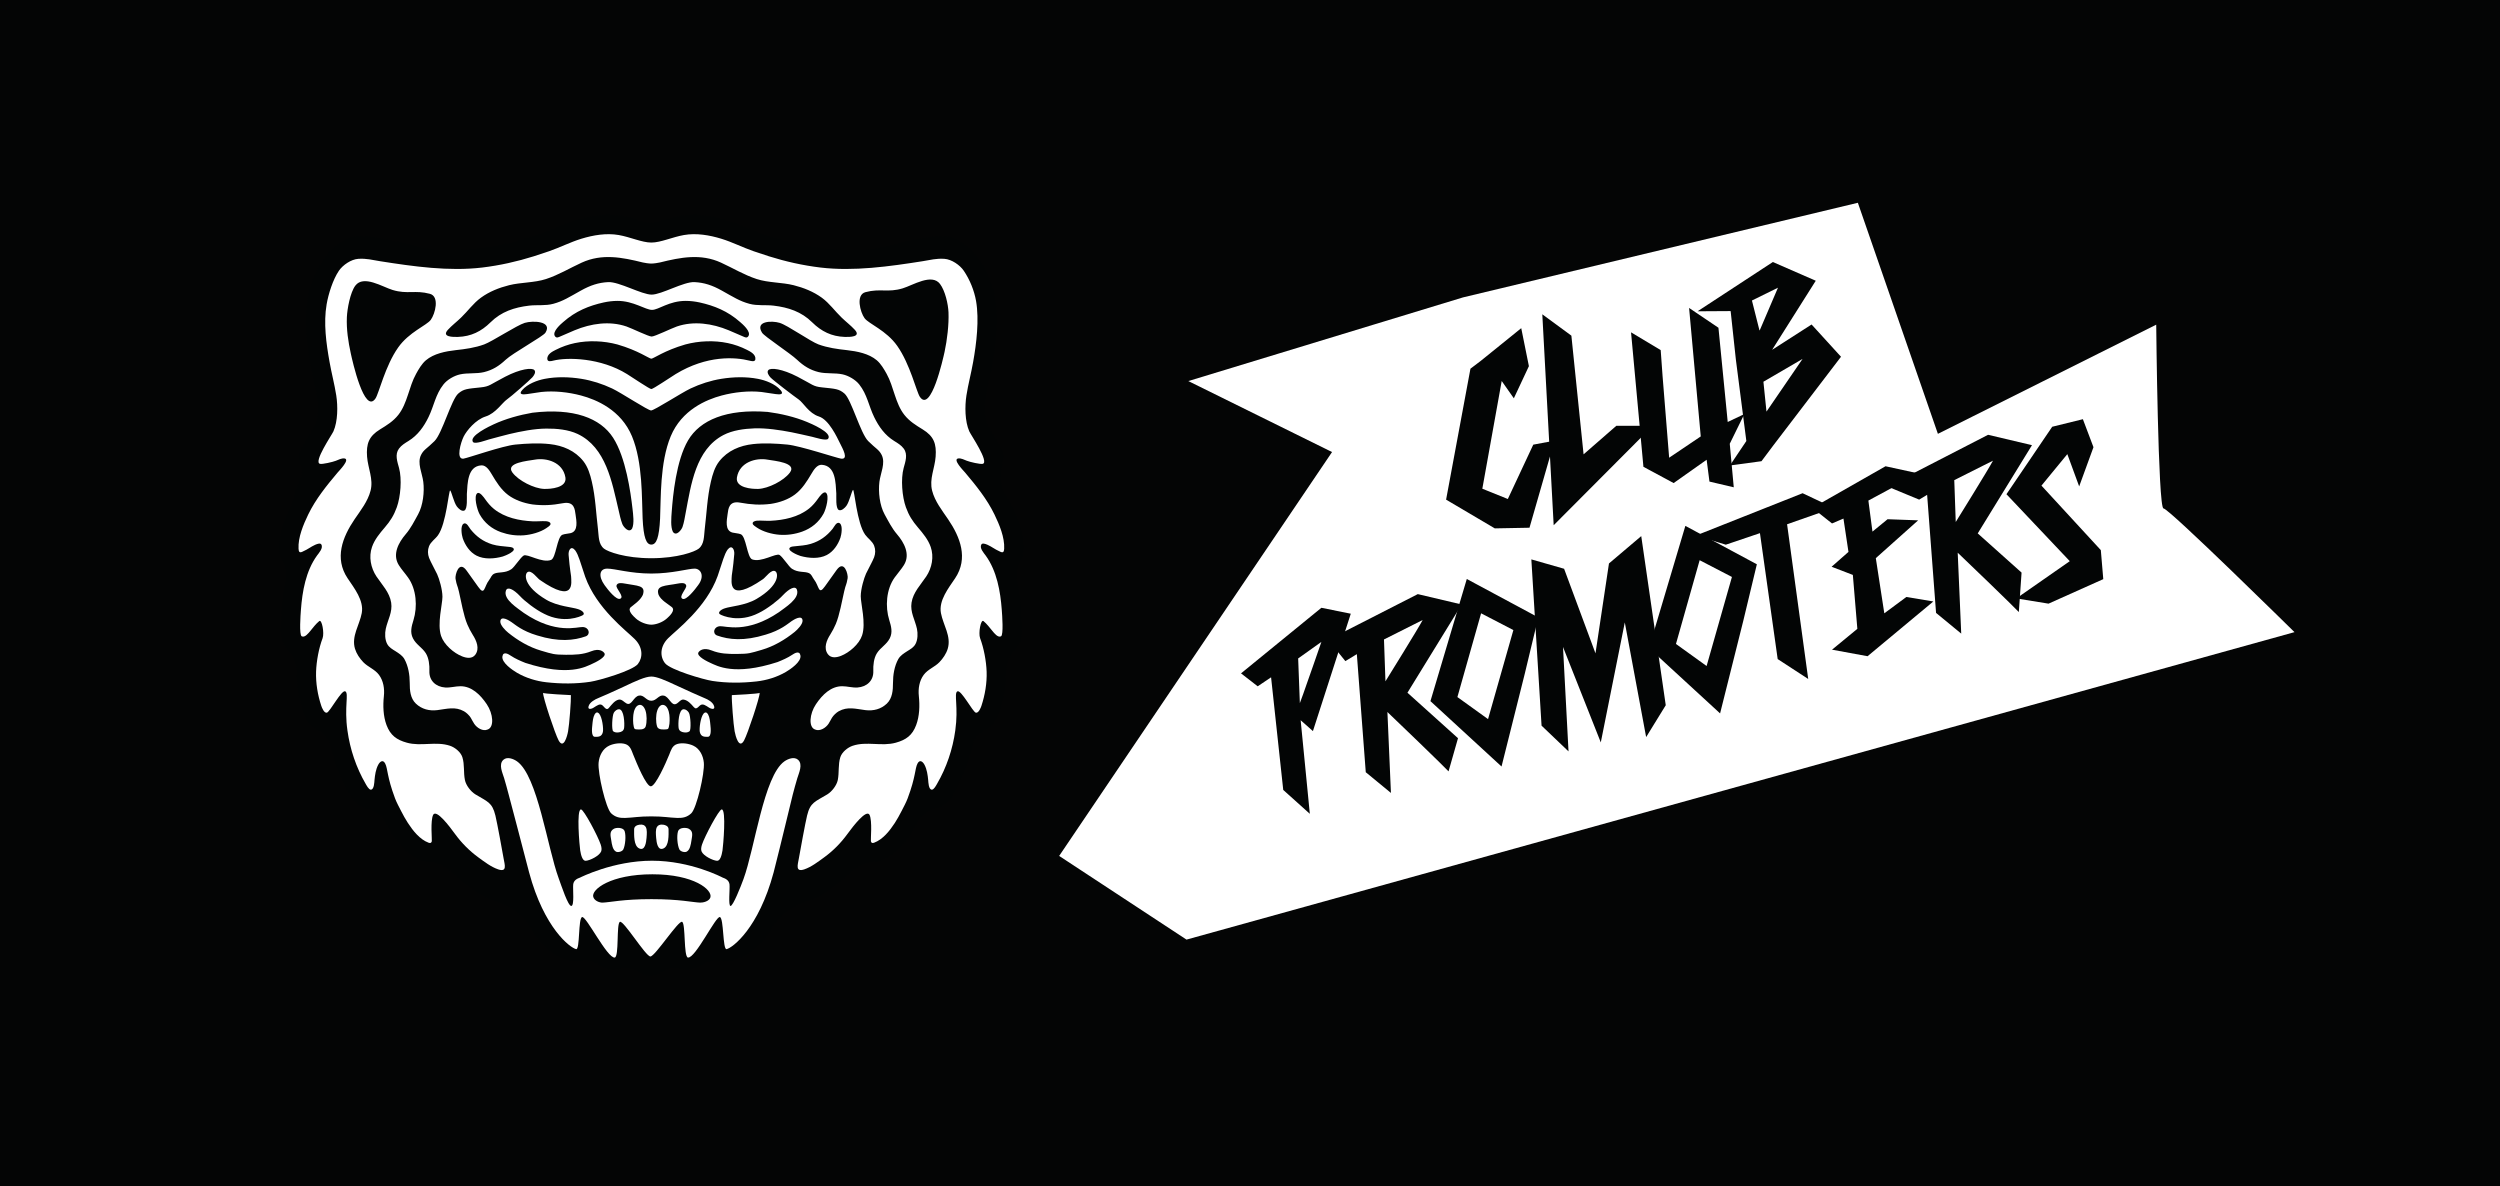 <?xml version="1.0" encoding="UTF-8" standalone="no"?>
<!DOCTYPE svg PUBLIC "-//W3C//DTD SVG 1.1//EN" "http://www.w3.org/Graphics/SVG/1.1/DTD/svg11.dtd">
<svg xmlns="http://www.w3.org/2000/svg" xmlns:xlink="http://www.w3.org/1999/xlink" version="1.1" width="382.481pt" height="181.491pt" viewBox="0 0 382.481 181.491">
<rect x="0" y="0" width="382.481" height="181.491" fill="#808080" stroke="none"/>
<g enable-background="new">
<g id="Layer-1" data-name="Layer 1">
<path transform="matrix(1,0,0,-1,0,181.491)" d="M 0 0 L 382.481 0 L 382.481 181.491 L 0 181.491 Z " fill="#040505"/>
<clipPath id="cp0">
<path transform="matrix(1,0,0,-1,0,181.491)" d="M 0 181.491 L 382.481 181.491 L 382.481 0 L 0 0 Z "/>
</clipPath>
<g clip-path="url(#cp0)">
<path transform="matrix(1,0,0,-1,223.836,45.498)" d="M 0 0 L -42.031 -12.802 L -20.043 -23.661 L -61.793 -85.452 L -42.311 -98.255 L 127.203 -51.214 C 127.203 -51.214 107.998 -32.286 107.162 -32.286 C 106.326 -32.286 106.049 -4.174 106.049 -4.174 L 72.648 -20.875 L 60.402 14.475 Z " fill="#ffffff"/>
<path transform="matrix(1,0,0,-1,224.967,56.409)" d="M 0 0 L 1.607 1.221 L 7.771 6.202 L 8.943 .389 L 6.639 -4.528 L 4.783 -1.881 L 1.818 -18.361 L 5.719 -19.936 L 9.611 -11.62 L 12.863 -11.011 L 9.033 -24.329 L 3.725 -24.429 L -3.725 -20.032 " fill="#030505"/>
<path transform="matrix(1,0,0,-1,237.701,80.354)" d="M 0 0 L -1.74 32.27 L 2.708 29 L 4.574 10.843 L 9.583 15.209 L 15.152 15.207 Z " fill="#030505"/>
<path transform="matrix(1,0,0,-1,266.868,63.352)" d="M 0 0 L -2.229 -4.539 L -1.616 -11.201 L -5.335 -10.326 L -5.765 -6.986 L -10.813 -10.552 L -15.437 -8.066 L -17.331 12.507 L -12.794 9.791 L -12.505 5.781 L -11.501 -6.675 L -6.667 -3.417 L -8.45 16.239 L -3.959 13.208 L -2.64 -.19 L -2.542 -1.208 Z " fill="#030505"/>
<path transform="matrix(1,0,0,-1,268.033,45.978)" d="M 0 0 L 1.158 -4.591 L 1.24 -4.452 L 3.982 1.962 Z M 7.746 -8.933 C 7.354 -9.171 1.756 -12.425 1.756 -12.425 L 2.225 -16.995 Z M 13.626 -8.604 L 3.258 -22.184 L 1.46 -24.583 L -3.369 -25.236 L -.855 -21.492 L -2.459 -9.029 L -3.25 -1.689 L -3.27 -1.615 L -8.318 -1.646 L 3.199 5.891 L 9.764 3.027 L 3.09 -7.541 L 9.126 -3.667 Z " fill="#030505"/>
<path transform="matrix(1,0,0,-1,198.867,107.571)" d="M 0 0 C .35 .92 .707 1.924 1.078 3.012 C 1.453 4.096 1.809 5.113 2.15 6.059 C 2.527 7.172 2.908 8.275 3.295 9.367 L -.258 6.836 Z M 7.792 13.677 L 2 -4.281 L .123 -2.617 L 1.527 -16.938 L -2.541 -13.281 L -4.402 3.947 L -6.449 2.572 L -9 4.552 L 3.295 14.584 Z " fill="#030505"/>
<path transform="matrix(1,0,0,-1,217.661,94.855)" d="M 0 0 L -5.922 -2.978 L -5.698 -9.382 C -5.698 -9.382 -.584 -1.146 0 0 M -2.333 -11.126 L 5.402 -18.085 L 3.955 -23.159 C 3.89 -23.013 -4.948 -14.47 -5.397 -14.079 L -4.858 -26.458 L -8.709 -23.29 L -10.075 -5.224 L -11.833 -6.289 L -14.458 -3.039 L -.75 3.96 L 5.966 2.372 Z " fill="#030505"/>
<path transform="matrix(1,0,0,-1,227.659,110.02)" d="M 0 0 L 3.875 13.625 L -1.063 16.188 L -4.688 3.375 Z M 7.688 15.563 L 5.614 6.922 L 2.063 -7.25 L -8.813 2.75 L -3.25 21.438 Z " fill="#030505"/>
<path transform="matrix(1,0,0,-1,261.097,101.895)" d="M 0 0 L 3.875 13.625 L -1.063 16.188 L -4.688 3.375 Z M 7.688 15.563 L 5.614 6.922 L 2.063 -7.25 L -8.813 2.75 L -3.25 21.438 Z " fill="#030505"/>
<path transform="matrix(1,0,0,-1,254.847,107.895)" d="M 0 0 L -3 -4.875 L -6.265 12.668 L -9.938 -5.688 L -15.72 8.916 L -14.875 -7.063 L -19 -3.125 L -20.563 22.313 L -15.552 20.878 L -10.75 7.938 L -8.688 21.688 L -3.75 25.875 Z " fill="#030505"/>
<path transform="matrix(1,0,0,-1,273.41,80.208)" d="M 0 0 L 3.233 -23.67 L -1.438 -20.625 L -4.152 -1.359 L -9.375 -3.125 L -13.958 -1.729 L 2.375 4.75 L 7.125 2.5 Z " fill="#030505"/>
<path transform="matrix(1,0,0,-1,291.66,91.333)" d="M 0 0 L 4.125 -.688 L -5.938 -9.063 L -11.375 -8.063 L -7.5 -4.875 L -8.188 3.375 L -11.438 4.625 L -8.859 6.896 L -9.625 11.996 L -11.375 11.25 L -14.375 13.625 L -3.188 20 L 1.875 18.896 L -5.813 14.75 L -5.188 10 L -2.875 11.896 L 1.803 11.726 L -4.675 5.941 L -3.375 -2.5 Z " fill="#030505"/>
<path transform="matrix(1,0,0,-1,321.41,84.166)" d="M 0 0 L .375 -4.438 L -8 -8.188 L -12.927 -7.387 L -4.75 -1.688 L -14.439 8.554 L -7.438 18.875 L -2.744 20.032 L -1.125 15.75 L -3.313 9.75 L -5.125 14.688 L -9.083 9.87 Z " fill="#030505"/>
<path transform="matrix(1,0,0,-1,304.911,70.48)" d="M 0 0 L -5.922 -2.978 L -5.698 -9.382 C -5.698 -9.382 -.584 -1.146 0 0 M -2.333 -11.126 L 4.374 -17.124 L 3.955 -23.159 C 3.89 -23.013 -4.948 -14.47 -5.397 -14.079 L -4.858 -26.458 L -8.709 -23.29 L -10.075 -5.224 L -11.293 -5.959 L -16.126 -3.959 L -.75 3.96 L 5.966 2.372 Z " fill="#030505"/>
<path transform="matrix(1,0,0,-1,156.199,93.052)" d="M 0 0 C -.086 1.146 -.234 2.521 -.549 3.966 C -.979 5.814 -.123 7.189 -.047 7.337 C .182 7.787 .332 8.326 .367 8.955 C .5 11.363 -.51 13.794 -1.406 15.644 C -1.775 16.405 -2.184 17.13 -2.625 17.827 C -3.514 19.149 -2.832 22.294 -2.781 22.463 C -2.363 24.075 -3.131 24.491 -4.959 27.802 C -5.078 28.018 -5.176 28.188 -5.232 28.297 C -5.561 29.082 -5.646 30.697 -5.43 32.08 C -5.299 32.939 -5.105 33.814 -4.904 34.734 C -4.738 35.507 -4.563 36.307 -4.414 37.131 C -3.848 40.318 -3.404 44.218 -3.969 47.485 C -4.314 49.501 -5.152 51.558 -6.313 53.274 C -7.262 54.678 -9.307 56.763 -11.555 56.913 C -11.787 56.931 -12.023 56.936 -12.254 56.936 C -13.248 56.936 -14.045 56.79 -14.807 56.649 C -15.049 56.61 -15.301 56.56 -15.572 56.518 C -18.76 56.016 -21.898 54.752 -24.895 54.752 C -26.797 54.752 -28.629 54.858 -30.35 55.067 C -32.764 55.355 -35.227 55.895 -37.674 56.665 C -38.369 56.882 -39.105 57.13 -39.93 57.413 C -40.592 57.64 -41.262 57.919 -41.969 58.216 C -42.918 58.614 -43.902 59.026 -44.977 59.354 C -46.799 59.911 -48.445 60.185 -50.01 60.185 C -50.715 60.185 -51.406 60.126 -52.063 60.014 C -52.975 59.854 -53.84 59.594 -54.607 59.364 C -55.33 59.148 -56.174 58.952 -56.551 58.952 C -56.918 58.952 -57.762 59.148 -58.484 59.364 C -59.25 59.594 -60.119 59.854 -61.027 60.014 C -61.684 60.126 -62.377 60.183 -63.084 60.183 C -64.646 60.183 -66.297 59.911 -68.115 59.354 C -69.193 59.026 -70.174 58.614 -71.125 58.216 C -71.834 57.919 -72.5 57.64 -73.158 57.413 C -73.984 57.13 -74.727 56.882 -75.42 56.665 C -77.869 55.892 -80.332 55.355 -82.744 55.065 C -84.465 54.856 -86.301 54.752 -88.199 54.752 C -91.195 54.752 -94.328 56.016 -97.518 56.518 C -97.79 56.56 -98.041 56.61 -98.284 56.649 C -99.051 56.79 -99.842 56.936 -100.841 56.936 C -101.07 56.936 -101.306 56.931 -101.538 56.913 C -103.786 56.763 -105.833 54.678 -106.781 53.274 C -107.942 51.558 -108.775 49.5 -109.125 47.481 C -109.688 44.218 -109.241 40.318 -108.678 37.129 C -108.531 36.307 -108.357 35.507 -108.188 34.732 C -107.987 33.814 -107.794 32.939 -107.661 32.08 C -107.441 30.697 -107.533 29.082 -107.865 28.297 C -107.92 28.188 -108.015 28.018 -108.135 27.802 C -109.965 24.491 -110.732 24.075 -110.309 22.461 C -110.264 22.294 -109.578 20.536 -110.47 19.212 C -110.908 18.512 -111.318 16.405 -111.686 15.644 C -112.586 13.794 -113.594 11.363 -113.462 8.955 C -113.422 8.32 -113.275 7.787 -113.047 7.337 C -112.971 7.187 -112.116 5.814 -112.545 3.966 C -112.858 2.521 -113.006 1.146 -113.089 0 C -113.152 -.793 -113.227 -3.057 -113.232 -3.242 C -113.262 -4.023 -113.172 -5.297 -112.258 -6.262 C -112.171 -6.348 -110.787 -7.396 -110.787 -10.123 C -110.787 -11.986 -110.47 -13.9 -109.847 -15.813 C -109.293 -17.49 -108.391 -18.279 -107.586 -18.643 C -106.185 -19.33 -105.774 -20.303 -105.552 -21.307 C -104.985 -23.787 -104.043 -26.189 -102.792 -28.342 L -102.77 -28.379 C -102.49 -28.873 -101.714 -30.244 -100.205 -30.609 C -98.989 -30.875 -97.763 -31.631 -97.232 -32.766 C -96.967 -33.271 -96.641 -33.859 -96.26 -34.439 C -95.344 -35.842 -93.865 -37.803 -91.625 -38.629 C -91.371 -38.729 -90.729 -38.828 -90.459 -38.828 C -88.758 -38.828 -87.164 -40.275 -87.072 -40.365 C -86.342 -41.105 -85.559 -41.783 -84.725 -42.389 L -84.455 -42.584 C -83.508 -43.281 -82.318 -44.15 -80.891 -44.629 C -77.48 -45.682 -75.779 -47.51 -74.9 -49.072 C -72.705 -52.803 -70.414 -53.598 -68.844 -53.945 C -68.615 -53.994 -68.387 -54.02 -68.158 -54.02 C -67.619 -54.02 -65.926 -53.6 -64.867 -54.361 C -63.932 -54.998 -63.277 -55.307 -62.334 -55.307 C -62.201 -55.307 -62.074 -55.301 -61.943 -55.289 L -61.83 -55.275 L -61.715 -55.252 C -61.564 -55.221 -61.424 -55.186 -61.287 -55.146 C -60.807 -54.979 -59.529 -54.895 -58.5 -55.637 C -57.939 -55.986 -57.441 -56.244 -56.691 -56.244 C -55.947 -56.244 -55.449 -55.986 -54.885 -55.637 C -53.859 -54.895 -52.582 -54.979 -52.1 -55.146 C -51.963 -55.186 -51.82 -55.221 -51.672 -55.252 L -51.559 -55.275 L -51.441 -55.289 C -51.318 -55.301 -51.184 -55.307 -51.057 -55.307 C -50.111 -55.307 -49.457 -54.998 -48.518 -54.361 C -47.463 -53.6 -45.768 -54.02 -45.23 -54.02 C -45.002 -54.02 -44.773 -53.994 -44.545 -53.945 C -42.973 -53.598 -40.385 -52.803 -38.189 -49.072 C -37.313 -47.51 -35.615 -45.682 -32.199 -44.629 C -30.773 -44.15 -29.588 -43.281 -28.639 -42.584 L -28.371 -42.389 C -27.537 -41.783 -26.752 -41.105 -26.02 -40.365 C -25.93 -40.275 -24.334 -38.828 -22.635 -38.828 C -22.365 -38.828 -21.727 -38.729 -21.471 -38.629 C -19.229 -37.803 -17.752 -35.842 -16.836 -34.439 C -16.453 -33.859 -16.129 -33.271 -15.863 -32.766 C -15.33 -31.631 -14.105 -30.875 -12.887 -30.609 C -11.379 -30.244 -10.604 -28.873 -10.324 -28.379 L -10.303 -28.342 C -9.047 -26.189 -8.109 -23.787 -7.541 -21.307 C -7.316 -20.303 -6.908 -19.33 -5.508 -18.643 C -4.705 -18.279 -3.801 -17.49 -3.25 -15.813 C -2.623 -13.9 -2.303 -11.986 -2.303 -10.123 C -2.303 -7.396 -.924 -6.348 -.838 -6.256 C -.008 -5.389 .143 -4.26 .146 -3.473 C .146 -3.186 .057 -.793 0 0 " fill="#030505"/>
<path transform="matrix(1,0,0,-1,88.887,123.835)" d="M 0 0 C -.727 .002 -.223 -5.582 -.121 -6.268 C .004 -7.061 .25 -7.885 .719 -7.861 C 1.377 -7.822 2.818 -7.096 3.086 -6.424 C 3.195 -6.145 3.148 -5.775 3.018 -5.381 C 2.609 -4.131 .432 -.008 0 0 " fill="#ffffff"/>
<path transform="matrix(1,0,0,-1,95.553,127.126)" d="M 0 0 C -.229 .555 -1.248 .541 -1.629 .332 C -2.369 -.072 -2.137 -.766 -2.027 -1.488 C -1.943 -2.053 -1.818 -2.934 -1.277 -3.184 C -.984 -3.318 -.35 -3.164 -.184 -2.813 C .119 -2.166 .238 -.762 .02 -.064 C .012 -.043 .008 -.021 0 0 " fill="#ffffff"/>
<path transform="matrix(1,0,0,-1,97.857,126.167)" d="M 0 0 C -.361 -.049 -.84 -.219 -.84 -.717 C -.84 -1.547 -.93 -3.232 -.066 -3.635 C .832 -4.053 1.002 -2.705 1.059 -2.027 C 1.107 -1.422 1.162 -.771 .947 -.371 C .797 -.098 .51 .063 0 0 " fill="#ffffff"/>
<path transform="matrix(1,0,0,-1,85.459,113.27)" d="M 0 0 C .775 -1.43 1.318 .652 1.453 1.385 C 1.643 2.414 1.93 6.17 1.883 6.922 C 1.834 6.918 -2.385 7.125 -2.373 7.271 C -2.418 6.611 -.541 1.002 0 0 " fill="#ffffff"/>
<path transform="matrix(1,0,0,-1,70.908,80.136)" d="M 0 0 C .482 .314 .855 -.572 1.084 -.848 C 1.996 -1.976 3.025 -2.724 4.408 -3.151 C 5.246 -3.407 6.047 -3.425 6.92 -3.528 C 7.057 -3.544 7.332 -3.564 7.447 -3.619 C 8.434 -4.078 6.311 -4.921 6.008 -5.005 C 4.742 -5.357 3.188 -5.484 1.986 -4.865 C .961 -4.337 .256 -3.278 -.113 -2.21 C -.27 -1.75 -.502 -.332 0 0 M 2.121 4.677 C 2.496 4.939 3.131 4.027 3.318 3.762 C 3.711 3.208 4.127 2.703 4.66 2.273 C 6.34 .914 8.572 .479 10.543 .381 C 11.236 .345 11.926 .432 12.615 .395 C 12.811 .387 13.205 .309 13.301 .085 C 13.316 .043 13.324 0 13.316 -.054 C 13.291 -.279 12.852 -.545 12.678 -.664 C 11.756 -1.298 10.336 -1.678 9.225 -1.761 C 8.049 -1.851 6.854 -1.679 5.738 -1.282 C 4.32 -.771 3.193 .152 2.463 1.47 C 2.078 2.172 1.533 4.273 2.121 4.677 M .482 -7.167 C 1.063 -7.957 1.729 -8.902 2.264 -9.66 C 3.262 -11.076 3.135 -9.621 3.92 -8.611 C 4.223 -8.224 4.266 -7.839 4.721 -7.626 C 5.346 -7.33 6.367 -7.597 7.316 -6.955 C 7.813 -6.621 8.697 -5.173 9.205 -4.861 C 9.74 -4.523 12.012 -6.052 13.396 -5.531 C 14.168 -5.24 14.307 -1.985 15.139 -1.676 C 15.533 -1.53 15.98 -1.529 16.385 -1.431 C 17.604 -1.132 17.281 .456 17.148 1.416 C 17.037 2.178 16.967 3.469 15.246 3.154 C 13.535 2.838 12.188 2.761 10.551 2.961 C 9.178 3.171 7.848 3.648 6.844 4.398 C 5.746 5.227 5.018 6.398 4.33 7.567 C 4.002 8.119 3.482 8.988 2.736 8.941 C .594 8.799 .629 6.164 .52 4.563 C .49 4.118 .662 2.254 .129 2.025 C -.279 1.842 -.791 2.355 -1.014 2.654 C -1.48 3.282 -1.822 4.9 -2.029 5.1 C -2.248 5.271 -2.615 .021 -3.904 -1.761 C -4.332 -2.355 -4.994 -2.739 -5.271 -3.438 C -5.494 -4.009 -5.48 -4.642 -5.264 -5.214 C -5.045 -5.794 -4.346 -7.033 -4.029 -7.712 C -3.711 -8.396 -3.217 -10.064 -3.217 -11.173 C -3.217 -12.286 -4.039 -15.292 -3.43 -17.146 C -2.984 -18.489 -1.479 -19.79 -.199 -20.286 C .477 -20.554 1.314 -20.685 1.803 -20.04 C 2.518 -19.085 1.98 -17.872 1.432 -17.007 C 1.109 -16.501 .836 -15.964 .598 -15.413 C .02 -14.071 -.361 -11.831 -.688 -10.404 C -.959 -9.224 -1.006 -9.595 -1.215 -8.408 C -1.311 -7.869 -.709 -5.492 .482 -7.167 " fill="#ffffff"/>
<path transform="matrix(1,0,0,-1,90.977,109.294)" d="M 0 0 C -.256 -.461 -.303 -1.094 -.357 -1.643 C -.408 -2.107 -.557 -3.432 .041 -3.432 C .529 -3.432 1.08 -3.477 1.26 -2.695 C 1.367 -2.217 1.174 -.434 .662 .146 C .418 .387 .182 .322 0 0 " fill="#ffffff"/>
<path transform="matrix(1,0,0,-1,93.912,109.04)" d="M 0 0 C -.266 -.465 -.363 -2.65 -.094 -2.846 C .178 -3.039 .453 -3.045 .748 -3.008 C 1.139 -2.959 1.502 -2.805 1.574 -2.324 C 1.66 -1.688 1.584 .533 .785 .533 C .479 .533 .158 .273 0 0 " fill="#ffffff"/>
<path transform="matrix(1,0,0,-1,98.275,107.964)" d="M 0 0 C -.152 .111 -.326 .154 -.527 .104 C -1.061 -.031 -1.314 -.809 -1.377 -1.395 C -1.434 -1.959 -1.443 -2.67 -1.314 -3.213 C -1.232 -3.547 -1.189 -3.604 -.91 -3.621 C -.506 -3.65 .336 -3.74 .51 -3.172 C .711 -2.504 .703 -1.412 .475 -.738 C .371 -.447 .223 -.16 0 0 " fill="#ffffff"/>
<path transform="matrix(1,0,0,-1,106.266,86.995)" d="M 0 0 C -.953 0 -3.422 -.754 -6.619 -.754 C -9.818 -.754 -12.195 0 -13.365 0 C -14.541 0 -14.773 -1.143 -13.766 -2.535 C -13.238 -3.279 -11.959 -4.869 -11.373 -4.605 C -10.684 -4.299 -12.059 -3.057 -11.947 -2.588 C -11.826 -2.086 -11.082 -2.209 -10.705 -2.281 C -8.744 -2.664 -7.412 -2.504 -7.92 -4.027 C -8.316 -4.871 -9.186 -5.421 -9.752 -5.892 C -10.352 -6.402 -9.33 -7.308 -8.984 -7.628 C -8.311 -8.238 -7.275 -8.576 -6.617 -8.576 C -5.955 -8.576 -4.918 -8.238 -4.244 -7.628 C -3.893 -7.308 -2.871 -6.402 -3.477 -5.892 C -4.043 -5.421 -5.105 -4.871 -5.502 -4.027 C -6.008 -2.504 -4.48 -2.664 -2.525 -2.281 C -2.146 -2.209 -1.398 -2.086 -1.279 -2.588 C -1.17 -3.057 -2.525 -4.316 -1.838 -4.623 C -1.256 -4.888 .084 -3.174 .539 -2.535 C 1.602 -1.143 .955 0 0 0 " fill="#ffffff"/>
<path transform="matrix(1,0,0,-1,109.701,131.696)" d="M 0 0 C .473 -.023 .709 .801 .836 1.594 C .938 2.279 1.443 7.863 .717 7.861 C .283 7.854 -1.893 3.73 -2.301 2.48 C -2.428 2.086 -2.479 1.717 -2.367 1.438 C -2.102 .766 -.656 .039 0 0 " fill="#ffffff"/>
<path transform="matrix(1,0,0,-1,105.381,126.794)" d="M 0 0 C -.379 .209 -1.396 .223 -1.629 -.332 C -1.639 -.354 -1.643 -.375 -1.65 -.396 C -1.867 -1.094 -1.75 -2.498 -1.449 -3.145 C -1.281 -3.496 -.645 -3.65 -.352 -3.516 C .188 -3.266 .314 -2.385 .4 -1.82 C .504 -1.098 .742 -.404 0 0 " fill="#ffffff"/>
<path transform="matrix(1,0,0,-1,101.449,126.167)" d="M 0 0 C -.512 .063 -.795 -.098 -.949 -.371 C -1.166 -.771 -1.111 -1.422 -1.061 -2.027 C -1.004 -2.705 -.834 -4.053 .066 -3.635 C .928 -3.232 .84 -1.547 .836 -.717 C .836 -.219 .357 -.049 0 0 " fill="#ffffff"/>
<path transform="matrix(1,0,0,-1,112.393,111.885)" d="M 0 0 C .137 -.732 .68 -2.814 1.451 -1.385 C 1.994 -.383 3.871 5.227 3.828 5.887 C 3.838 5.74 -.383 5.533 -.428 5.537 C -.477 4.785 -.188 1.029 0 0 " fill="#ffffff"/>
<path transform="matrix(1,0,0,-1,109.246,108.02)" d="M 0 0 C -.178 .592 -.945 1.018 -1.428 1.201 C -1.914 1.391 -4.547 2.574 -5.969 3.242 C -7.471 3.947 -8.773 4.514 -9.598 4.514 C -10.508 4.514 -12.023 3.814 -13.738 2.998 C -15.023 2.385 -17.342 1.361 -17.756 1.201 C -18.178 1.041 -19.012 .592 -19.189 0 C -19.342 -.498 -18.977 -.467 -18.703 -.381 C -18.316 -.256 -17.805 .283 -17.346 .236 C -16.861 .184 -16.586 -.857 -16.092 -.285 C -15.645 .229 -15.207 .852 -14.578 .984 C -14.105 1.08 -13.76 .578 -13.371 .385 C -12.598 .006 -12.338 1.449 -11.479 1.602 C -10.705 1.734 -10.393 .809 -9.598 .809 C -8.795 .809 -8.482 1.734 -7.711 1.602 C -6.852 1.449 -6.553 -.047 -5.781 .336 C -5.385 .527 -5.084 1.08 -4.615 .984 C -3.98 .852 -3.545 .344 -3.098 -.166 C -2.602 -.738 -2.33 .184 -1.842 .236 C -1.379 .283 -.871 -.256 -.482 -.381 C -.211 -.467 .154 -.498 0 0 " fill="#ffffff"/>
<path transform="matrix(1,0,0,-1,102.223,97.641)" d="M 0 0 C -1.254 -1.254 -1.285 -2.797 -.484 -3.82 C .313 -4.842 5.398 -6.33 6.773 -6.539 C 8.988 -6.875 11.27 -6.865 13.516 -6.613 C 15.07 -6.441 16.664 -5.949 18.012 -5.16 C 18.695 -4.762 20.383 -3.623 20.242 -2.666 C 20.117 -1.822 19.322 -2.303 18.961 -2.549 C 18.291 -3 17.477 -3.35 16.73 -3.65 C 10.057 -5.813 7.43 -4.199 6.496 -3.793 C 6.152 -3.641 4.246 -2.754 4.643 -2.156 C 4.807 -1.904 5.395 -1.367 6.654 -1.873 C 7.941 -2.389 9.137 -2.416 10.521 -2.408 C 12.391 -2.393 12.518 -2.303 14.316 -1.781 C 16.162 -1.246 17.871 -.234 19.361 .967 C 19.773 1.307 20.598 2.129 20.563 2.703 C 20.496 3.668 19.146 2.795 18.857 2.592 C 18.295 2.205 17.225 1.227 14.926 .547 C 11.639 -.471 9.316 -.246 7.461 .422 C 6.738 .727 6.971 1.787 7.945 1.836 C 8.777 1.883 12.055 .662 16.949 3.982 C 17.885 4.703 20.156 6.051 19.705 7.404 C 19.486 8.066 18.572 7.656 17.533 6.554 C 16.904 5.852 15.156 4.477 13.84 3.85 C 10.826 2.309 8.271 3.441 7.92 3.662 C 7.572 3.885 7.957 4.35 8.668 4.574 C 9.498 4.869 11.832 5.008 13.52 6.008 C 17.064 8.095 16.871 9.929 16.404 10.234 C 15.811 10.626 14.926 9.324 14.518 9.041 C 9.045 5.268 9.703 8.695 9.736 9.605 C 9.744 9.812 9.926 10.615 10.115 12.876 C 10.168 13.554 9.758 14.397 9.088 13.546 C 8.559 12.771 8.391 11.906 7.574 9.519 C 5.836 4.668 1.26 1.256 0 0 " fill="#ffffff"/>
<path transform="matrix(1,0,0,-1,97.103,97.77)" d="M 0 0 C 1.256 -1.254 1.285 -2.795 .488 -3.818 C -.313 -4.838 -5.391 -6.324 -6.771 -6.535 C -8.984 -6.871 -11.268 -6.861 -13.512 -6.611 C -15.066 -6.439 -16.658 -5.945 -18.008 -5.158 C -18.691 -4.754 -20.383 -3.619 -20.238 -2.662 C -20.115 -1.822 -19.322 -2.301 -18.955 -2.547 C -18.289 -2.996 -17.475 -3.348 -16.727 -3.648 C -10.057 -5.811 -7.428 -4.195 -6.496 -3.787 C -6.148 -3.637 -4.24 -2.752 -4.639 -2.152 C -4.805 -1.906 -5.391 -1.365 -6.652 -1.869 C -7.938 -2.385 -9.131 -2.41 -10.518 -2.406 C -12.389 -2.391 -12.516 -2.303 -14.313 -1.779 C -16.156 -1.24 -17.867 -.232 -19.354 .973 C -19.773 1.309 -20.598 2.133 -20.559 2.705 C -20.492 3.676 -19.141 2.797 -18.854 2.594 C -18.293 2.215 -17.223 1.232 -14.918 .551 C -11.637 -.467 -9.313 -.242 -7.455 .426 C -6.734 .732 -6.963 1.791 -7.939 1.84 C -8.773 1.887 -12.049 .662 -16.941 3.982 C -17.883 4.709 -20.15 6.057 -19.703 7.406 C -19.48 8.066 -18.57 7.66 -17.531 6.558 C -16.898 5.854 -15.148 4.479 -13.84 3.855 C -10.822 2.313 -8.266 3.449 -7.918 3.666 C -7.568 3.887 -7.953 4.355 -8.662 4.576 C -9.492 4.869 -11.828 5.01 -13.52 6.012 C -17.061 8.099 -16.865 9.933 -16.398 10.236 C -15.805 10.628 -14.926 9.326 -14.512 9.046 C -9.041 5.27 -9.703 8.699 -9.732 9.609 C -9.74 9.816 -9.922 10.617 -10.111 12.878 C -10.166 13.56 -9.756 14.4 -9.088 13.55 C -8.553 12.777 -8.387 11.908 -7.57 9.521 C -5.834 4.672 -1.254 1.26 0 0 " fill="#ffffff"/>
<path transform="matrix(1,0,0,-1,132.408,44.699)" d="M 0 0 C 2.283 .609 3.424 -.105 5.701 .586 C 7.262 1.057 10.15 2.918 11.404 1.259 C 12.199 .207 12.652 -1.826 12.705 -3.086 C 12.781 -4.947 12.496 -7.314 12.104 -9.132 C 11.869 -10.208 10.016 -18.533 8.32 -16.007 C 7.803 -15.235 6.836 -11.023 4.863 -8.22 C 3.193 -5.844 .5 -4.848 -.135 -3.983 C -.797 -3.08 -1.521 -.406 0 0 M -3.16 -6.847 C -5.178 -6.782 -6.75 -6.001 -8.152 -4.614 C -9.803 -2.982 -11.789 -2.332 -14.057 -2.061 C -15.297 -1.916 -16.531 -2.111 -17.752 -1.781 C -19.229 -1.383 -20.182 -.759 -21.969 .237 C -23.43 1.056 -24.672 1.461 -26.143 1.538 C -27.791 1.631 -31.199 -.376 -32.713 -.376 C -34.227 -.376 -37.721 1.631 -39.369 1.538 C -40.842 1.461 -42.08 1.056 -43.547 .237 C -45.332 -.759 -46.281 -1.383 -47.76 -1.781 C -48.977 -2.111 -50.213 -1.916 -51.457 -2.061 C -53.725 -2.332 -55.713 -2.982 -57.361 -4.614 C -58.764 -6.001 -60.338 -6.782 -62.355 -6.847 C -63.098 -6.868 -64.914 -6.87 -63.869 -5.742 C -63.266 -5.088 -62.527 -4.529 -61.881 -3.902 C -60.84 -2.908 -60 -1.693 -58.826 -.842 C -57.551 .086 -56.051 .68 -54.527 1.063 C -52.75 1.512 -50.641 1.432 -48.885 2.004 C -46.924 2.646 -45.283 3.66 -43.408 4.52 C -40.309 5.936 -37.24 5.334 -34.074 4.545 C -33.795 4.476 -33.133 4.375 -32.766 4.375 C -32.4 4.375 -31.721 4.476 -31.439 4.545 C -28.271 5.334 -25.203 5.936 -22.102 4.52 C -20.225 3.66 -18.588 2.646 -16.625 2.004 C -14.873 1.432 -12.762 1.512 -10.984 1.063 C -9.463 .68 -7.967 .086 -6.684 -.842 C -5.512 -1.693 -4.672 -2.908 -3.633 -3.902 C -2.984 -4.529 -2.246 -5.088 -1.643 -5.742 C -.596 -6.87 -2.414 -6.868 -3.16 -6.847 M -19.162 -4.582 C -18.883 -4.83 -17.428 -6.033 -17.916 -6.735 C -18.15 -7.077 -18.443 -6.896 -18.717 -6.78 C -19.459 -6.461 -20.174 -6.139 -20.918 -5.832 C -23.434 -4.785 -26.279 -4.367 -28.859 -5.252 C -29.639 -5.52 -32.238 -6.79 -32.711 -6.79 C -33.182 -6.79 -35.777 -5.52 -36.559 -5.252 C -39.139 -4.367 -41.982 -4.785 -44.5 -5.832 C -45.246 -6.139 -45.961 -6.461 -46.699 -6.78 C -46.975 -6.896 -47.27 -7.077 -47.508 -6.735 C -47.988 -6.033 -46.537 -4.83 -46.254 -4.582 C -44.33 -2.878 -42.275 -2.069 -40.057 -1.575 C -39.363 -1.426 -38.648 -1.335 -37.926 -1.335 C -35.48 -1.335 -33.668 -2.71 -32.654 -2.71 C -31.637 -2.71 -30.068 -1.335 -27.49 -1.335 C -26.771 -1.335 -26.051 -1.426 -25.363 -1.575 C -23.141 -2.069 -21.09 -2.878 -19.162 -4.582 M -32.76 -10.179 C -32.439 -10.179 -30.777 -8.934 -27.564 -8.002 C -25.482 -7.442 -23.156 -7.347 -21.053 -7.792 C -20.045 -8.004 -19.064 -8.348 -18.125 -8.827 C -17.67 -9.058 -16.738 -9.501 -16.842 -10.276 C -16.902 -10.704 -17.488 -10.54 -17.723 -10.481 C -19.93 -9.919 -24.244 -9.622 -29.033 -12.53 C -29.938 -13.088 -32.477 -14.823 -32.76 -14.823 C -33.037 -14.823 -35.574 -13.088 -36.479 -12.53 C -40.477 -10.044 -45.578 -9.919 -47.785 -10.481 C -48.023 -10.54 -48.607 -10.704 -48.666 -10.276 C -48.773 -9.501 -47.844 -9.058 -47.387 -8.827 C -46.449 -8.348 -45.465 -8.004 -44.463 -7.792 C -42.354 -7.347 -40.029 -7.442 -37.945 -8.002 C -34.736 -8.934 -33.074 -10.179 -32.76 -10.179 M -12.988 -14.984 C -12.393 -15.675 -13.094 -15.687 -13.738 -15.593 C -14.068 -15.55 -15.438 -15.326 -15.914 -15.271 C -17.871 -15.059 -20.07 -15.296 -22.002 -15.811 C -24.344 -16.437 -28.117 -18.014 -29.793 -22.051 C -31.469 -26.084 -31.281 -31.597 -31.42 -34.627 C -31.561 -37.562 -31.98 -38.619 -32.76 -38.619 C -33.533 -38.619 -33.953 -37.562 -34.092 -34.627 C -34.234 -31.597 -34.045 -26.084 -35.719 -22.051 C -37.396 -18.014 -41.164 -16.437 -43.508 -15.811 C -45.438 -15.296 -47.645 -15.059 -49.6 -15.271 C -50.072 -15.326 -51.443 -15.55 -51.771 -15.593 C -52.418 -15.687 -53.121 -15.675 -52.523 -14.984 C -51.703 -14.035 -50.23 -13.486 -49.066 -13.261 C -47.258 -12.911 -45.279 -12.964 -43.475 -13.255 C -41.848 -13.517 -40.242 -14.035 -38.742 -14.743 C -37.355 -15.402 -33.271 -18.099 -32.795 -18.099 C -32.32 -18.099 -28.16 -15.402 -26.771 -14.743 C -25.27 -14.035 -23.666 -13.517 -22.035 -13.255 C -20.227 -12.964 -18.26 -12.911 -16.449 -13.261 C -15.283 -13.486 -13.807 -14.035 -12.988 -14.984 M -8.953 -19.854 C -8.457 -20.059 -4.998 -21.488 -5.713 -22.43 C -6 -22.806 -7.797 -22.203 -8.133 -22.133 C -9.186 -21.904 -10.23 -21.645 -11.287 -21.438 C -13.064 -21.095 -15.176 -20.772 -16.994 -20.837 C -18.557 -20.894 -20.324 -21.126 -21.73 -21.859 C -25.996 -24.094 -26.684 -29.477 -27.5 -33.735 C -27.645 -34.47 -27.742 -35.209 -27.99 -35.922 C -28.131 -36.334 -28.928 -37.417 -29.451 -36.678 C -29.842 -35.929 -29.707 -34.5 -29.639 -33.574 C -29.459 -31.123 -28.957 -25.762 -27.137 -22.67 C -25.318 -19.576 -21.281 -17.833 -14.963 -18.321 C -12.965 -18.581 -10.818 -19.081 -8.953 -19.854 M -35.648 -33.063 C -35.541 -33.986 -35.344 -35.408 -35.703 -36.17 C -36.197 -36.935 -37.037 -35.885 -37.195 -35.48 C -37.467 -34.777 -37.604 -34.043 -37.777 -33.313 C -38.773 -29.097 -39.686 -23.744 -44.041 -21.691 C -45.479 -21.017 -47.254 -20.858 -48.822 -20.872 C -50.635 -20.88 -52.73 -21.294 -54.496 -21.713 C -55.539 -21.96 -56.57 -22.265 -57.613 -22.536 C -57.951 -22.623 -59.723 -23.301 -60.025 -22.939 C -60.773 -22.024 -57.379 -20.45 -56.896 -20.228 C -55.059 -19.374 -52.939 -18.788 -50.949 -18.444 C -44.658 -17.688 -40.551 -19.26 -38.605 -22.274 C -36.66 -25.291 -35.928 -30.622 -35.648 -33.063 M -66.502 -4.233 C -67.135 -5.099 -69.83 -6.098 -71.498 -8.472 C -73.477 -11.276 -74.439 -15.487 -74.958 -16.258 C -76.654 -18.784 -78.506 -10.46 -78.738 -9.382 C -79.133 -7.566 -79.418 -5.701 -79.34 -3.842 C -79.288 -2.58 -78.833 -.043 -78.041 1.004 C -76.785 2.666 -73.895 .807 -72.338 .334 C -70.061 -.355 -68.92 .359 -66.637 -.252 C -65.115 -.658 -65.836 -3.33 -66.502 -4.233 M 19.393 -39.04 C 19.795 -39.298 20.217 -39.527 20.65 -39.722 C 21.098 -39.921 21.197 -39.689 21.223 -39.249 C 21.316 -37.528 20.479 -35.543 19.742 -34.021 C 18.594 -31.646 16.932 -29.601 15.238 -27.59 C 15.012 -27.321 13.244 -25.538 14.225 -25.434 C 14.631 -25.391 15.141 -25.643 15.516 -25.797 C 15.963 -25.976 17.568 -26.359 17.945 -26.263 C 18.969 -25.992 16.139 -21.867 15.887 -21.3 C 15.203 -19.753 15.193 -17.447 15.447 -15.806 C 15.717 -14.083 16.176 -12.396 16.475 -10.683 C 16.984 -7.849 17.42 -4.221 16.922 -1.355 C 16.643 .248 15.963 1.92 15.047 3.271 C 14.453 4.152 13.176 5.027 12.08 5.099 C 10.809 5.184 9.969 4.93 8.723 4.732 C 3.668 3.936 -1.801 3.156 -6.891 3.769 C -9.559 4.09 -12.211 4.682 -14.764 5.487 C -15.547 5.734 -16.32 5.992 -17.096 6.259 C -18.775 6.836 -20.355 7.653 -22.053 8.174 C -23.869 8.73 -25.865 9.07 -27.76 8.742 C -29.512 8.441 -31.314 7.589 -32.76 7.589 C -34.191 7.589 -36.002 8.441 -37.752 8.742 C -39.645 9.07 -41.643 8.73 -43.463 8.174 C -45.158 7.653 -46.74 6.836 -48.414 6.259 C -49.191 5.992 -49.967 5.734 -50.748 5.487 C -53.303 4.682 -55.953 4.09 -58.623 3.769 C -63.715 3.156 -69.178 3.936 -74.234 4.732 C -75.482 4.93 -76.323 5.184 -77.592 5.099 C -78.687 5.027 -79.965 4.152 -80.562 3.271 C -81.475 1.92 -82.16 -.257 -82.436 -1.857 C -82.932 -4.725 -82.497 -7.849 -81.988 -10.683 C -81.686 -12.396 -81.23 -14.083 -80.962 -15.806 C -80.707 -17.447 -80.717 -19.753 -81.397 -21.3 C -81.654 -21.867 -84.483 -25.992 -83.457 -26.263 C -83.081 -26.359 -81.475 -25.976 -81.025 -25.797 C -80.654 -25.643 -80.144 -25.391 -79.736 -25.434 C -78.756 -25.538 -80.524 -27.321 -80.75 -27.59 C -82.441 -29.601 -84.105 -31.646 -85.255 -34.021 C -85.991 -35.543 -86.828 -37.528 -86.733 -39.249 C -86.708 -39.689 -86.609 -39.921 -86.167 -39.722 C -85.729 -39.527 -85.305 -39.298 -84.906 -39.04 C -84.906 -39.04 -83.523 -38.14 -83.252 -38.595 C -82.916 -39.149 -83.615 -39.894 -83.912 -40.302 C -85.618 -42.66 -86.16 -45.777 -86.369 -48.601 C -86.434 -49.438 -86.648 -52.417 -86.258 -52.644 C -85.787 -52.919 -85.188 -52.142 -84.941 -51.845 C -84.503 -51.315 -84.105 -50.767 -83.566 -50.323 C -83.155 -49.995 -82.765 -52.173 -83.054 -52.94 C -83.63 -54.47 -83.993 -56.431 -84.051 -58.056 C -84.107 -59.823 -83.806 -61.612 -83.259 -63.272 C -83.155 -63.585 -82.82 -64.435 -82.394 -64.333 C -81.929 -64.222 -80.134 -60.757 -79.574 -61.075 C -79.009 -61.39 -79.766 -63.454 -79.253 -67.062 C -78.855 -69.931 -77.915 -72.731 -76.457 -75.241 C -76.338 -75.442 -75.988 -76.116 -75.678 -76.116 C -75.161 -76.112 -75.141 -74.954 -75.111 -74.632 C -75.04 -73.864 -74.916 -73.017 -74.555 -72.325 C -74.28 -71.802 -73.816 -71.458 -73.477 -72.118 C -73.066 -72.921 -73.225 -74.093 -71.975 -77.429 C -71.721 -78.106 -71.363 -78.743 -71.037 -79.39 C -70.721 -80.007 -70.383 -80.624 -70 -81.212 C -69.236 -82.382 -68.191 -83.729 -66.828 -84.235 C -66.51 -84.353 -66.385 -84.206 -66.344 -83.989 C -66.301 -83.751 -66.582 -80.868 -66.137 -79.962 C -65.648 -79.058 -63.631 -81.735 -62.795 -82.89 C -61.795 -84.261 -60.59 -85.479 -59.217 -86.478 C -58.293 -87.149 -57.283 -87.935 -56.189 -88.308 C -54.775 -88.78 -55.195 -87.579 -55.357 -86.653 C -55.568 -85.442 -56.328 -81.267 -56.613 -80.081 C -57.109 -78.021 -57.852 -77.952 -59.686 -76.829 C -60.387 -76.396 -61.115 -75.454 -61.279 -74.636 C -61.516 -73.483 -61.311 -72.284 -61.668 -71.151 C -61.916 -70.362 -62.795 -69.653 -63.555 -69.399 C -65.707 -68.673 -67.982 -69.534 -70.154 -68.929 C -71.742 -68.491 -72.682 -67.794 -73.27 -66.237 C -73.789 -64.851 -73.832 -63.251 -73.676 -61.794 C -73.559 -60.681 -73.742 -59.466 -74.426 -58.548 C -75.062 -57.692 -76.107 -57.356 -76.834 -56.604 C -77.383 -56.026 -77.863 -55.323 -78.096 -54.562 C -78.674 -52.644 -77.4 -50.925 -77.063 -49.103 C -76.703 -47.165 -78.215 -45.292 -79.232 -43.765 C -81.271 -40.714 -80.018 -37.483 -78.163 -34.752 C -77.226 -33.377 -76.137 -32.012 -75.715 -30.375 C -75.254 -28.586 -76.115 -26.941 -76.249 -25.176 C -76.395 -23.197 -75.973 -22.042 -74.271 -20.998 C -73.221 -20.355 -72.252 -19.763 -71.475 -18.784 C -70.061 -16.997 -69.855 -14.478 -68.75 -12.499 C -68.365 -11.796 -67.875 -10.954 -67.256 -10.428 C -66.033 -9.39 -64.229 -9.046 -62.682 -8.87 C -61.213 -8.71 -59.727 -8.506 -58.332 -7.995 C -57.1 -7.544 -53.334 -5.064 -52.127 -4.698 C -50.928 -4.33 -47.826 -4.402 -48.963 -6.207 C -49.32 -6.775 -53.971 -9.319 -55.064 -10.356 C -56.043 -11.28 -57.039 -11.909 -58.357 -12.231 C -59.529 -12.515 -60.852 -12.321 -62.012 -12.576 C -62.924 -12.772 -63.992 -13.39 -64.563 -14.12 C -65.781 -15.655 -66.012 -17.397 -66.842 -19.102 C -67.557 -20.579 -68.496 -21.895 -69.908 -22.764 C -70.441 -23.094 -70.994 -23.42 -71.371 -23.938 C -72.029 -24.832 -71.617 -25.941 -71.359 -26.896 C -70.898 -28.577 -71.119 -31.289 -71.701 -32.912 C -72.152 -34.162 -72.691 -35.009 -73.547 -36.008 C -74.32 -36.909 -75.104 -37.851 -75.495 -38.987 C -76.017 -40.482 -75.684 -42.181 -74.82 -43.486 C -73.967 -44.757 -72.809 -45.923 -72.561 -47.499 C -72.332 -48.964 -73.088 -50.122 -73.389 -51.501 C -73.545 -52.208 -73.523 -53.155 -73.18 -53.804 C -72.885 -54.364 -72.393 -54.618 -71.883 -54.94 C -71.373 -55.269 -70.84 -55.595 -70.535 -56.138 C -69.939 -57.218 -69.721 -58.563 -69.721 -59.788 C -69.727 -60.903 -69.635 -62.13 -68.787 -62.944 C -67.891 -63.8 -66.73 -64.095 -65.51 -63.946 C -64.025 -63.761 -62.787 -63.353 -61.416 -64.122 C -61.051 -64.329 -60.604 -64.755 -60.383 -65.118 C -60.201 -65.417 -60.059 -65.743 -59.861 -66.03 C -59.449 -66.657 -58.539 -67.245 -57.789 -66.907 C -56.779 -66.546 -56.941 -64.519 -57.938 -63.038 C -58.938 -61.554 -60.256 -60.292 -61.947 -60.288 C -62.727 -60.288 -63.51 -60.536 -64.291 -60.483 C -65.721 -60.388 -66.771 -59.433 -66.715 -57.972 C -66.68 -57.089 -66.785 -55.991 -67.273 -55.224 C -67.842 -54.341 -68.744 -53.921 -69.23 -52.956 C -69.699 -52.034 -69.447 -51.12 -69.152 -50.185 C -68.514 -48.112 -68.686 -45.447 -69.984 -43.648 C -70.441 -43.003 -70.982 -42.421 -71.4 -41.748 C -72.412 -40.117 -71.436 -38.312 -70.336 -37.028 C -69.578 -36.153 -69.018 -35.038 -68.441 -33.988 C -67.682 -32.605 -67.457 -30.559 -67.648 -29.013 C -67.813 -27.694 -68.621 -26.148 -67.988 -24.896 C -67.58 -24.079 -67.105 -23.953 -65.922 -22.776 C -64.75 -21.598 -63.348 -16.407 -62.291 -15.507 C -61.445 -14.786 -60.926 -14.786 -58.875 -14.569 C -57.465 -14.423 -57.494 -14.167 -55.127 -12.942 C -52.766 -11.716 -51.012 -11.522 -50.65 -11.926 C -50.361 -12.259 -50.752 -12.789 -50.959 -13.028 C -51.322 -13.442 -54.238 -16.001 -54.852 -16.415 C -55.559 -16.896 -56.566 -18.532 -58.102 -19.018 C -59.635 -19.499 -61.01 -21.175 -61.467 -22.084 C -61.918 -22.994 -62.682 -25.605 -61.51 -25.474 C -60.766 -25.355 -55.52 -23.504 -53.555 -23.316 C -51.83 -23.15 -50.029 -23.057 -48.316 -23.242 C -46.301 -23.461 -44.434 -24.242 -43.154 -25.865 C -42.461 -26.744 -42.113 -27.904 -41.865 -28.982 C -41.301 -31.384 -41.215 -33.885 -40.916 -36.325 C -40.791 -37.321 -40.871 -38.562 -39.992 -39.249 C -39.404 -39.703 -36.793 -40.705 -32.76 -40.705 C -28.719 -40.705 -26.104 -39.703 -25.52 -39.249 C -24.641 -38.562 -24.717 -37.321 -24.598 -36.325 C -24.297 -33.885 -24.211 -31.384 -23.645 -28.982 C -23.398 -27.904 -23.055 -26.744 -22.359 -25.865 C -21.08 -24.242 -19.209 -23.461 -17.191 -23.242 C -15.482 -23.057 -13.684 -23.15 -11.959 -23.316 C -9.994 -23.504 -4.465 -25.355 -3.721 -25.474 C -2.545 -25.605 -3.453 -24.003 -3.908 -23.09 C -4.359 -22.182 -5.592 -19.499 -7.127 -19.018 C -8.662 -18.532 -9.514 -16.896 -10.221 -16.415 C -10.83 -16.001 -14.189 -13.442 -14.551 -13.028 C -14.762 -12.789 -15.154 -12.259 -14.859 -11.926 C -14.502 -11.522 -12.75 -11.716 -10.383 -12.942 C -8.02 -14.167 -8.051 -14.423 -6.635 -14.569 C -4.584 -14.786 -4.068 -14.786 -3.215 -15.507 C -2.162 -16.407 -.764 -21.598 .412 -22.776 C 1.59 -23.953 2.064 -24.079 2.477 -24.896 C 3.107 -26.148 2.299 -27.694 2.135 -29.013 C 1.945 -30.559 2.17 -32.605 2.926 -33.988 C 3.502 -35.038 4.066 -36.153 4.82 -37.028 C 5.922 -38.312 6.9 -40.117 5.887 -41.748 C 5.471 -42.421 4.93 -43.003 4.471 -43.648 C 3.176 -45.447 3 -48.112 3.646 -50.185 C 3.936 -51.12 4.188 -52.034 3.721 -52.956 C 3.232 -53.921 2.328 -54.341 1.762 -55.224 C 1.273 -55.991 1.168 -57.089 1.201 -57.972 C 1.258 -59.433 .205 -60.388 -1.221 -60.483 C -2.004 -60.536 -2.785 -60.288 -3.566 -60.288 C -5.262 -60.292 -6.576 -61.554 -7.572 -63.038 C -8.57 -64.519 -8.727 -66.546 -7.721 -66.907 C -6.971 -67.245 -6.061 -66.657 -5.648 -66.03 C -5.455 -65.743 -5.313 -65.417 -5.127 -65.118 C -4.908 -64.755 -4.463 -64.329 -4.098 -64.122 C -2.725 -63.353 -1.484 -63.761 0 -63.946 C 1.219 -64.095 2.377 -63.8 3.275 -62.944 C 4.121 -62.13 4.215 -60.903 4.213 -59.788 C 4.211 -58.563 4.424 -57.218 5.023 -56.138 C 5.33 -55.595 5.863 -55.269 6.371 -54.94 C 6.881 -54.618 7.377 -54.364 7.668 -53.804 C 8.01 -53.155 8.027 -52.208 7.879 -51.501 C 7.578 -50.122 6.822 -48.964 7.051 -47.499 C 7.297 -45.923 8.455 -44.757 9.307 -43.486 C 10.172 -42.181 10.502 -40.482 9.986 -38.987 C 9.592 -37.851 8.809 -36.909 8.037 -36.008 C 7.18 -35.009 6.641 -34.162 6.189 -32.912 C 5.604 -31.289 5.385 -28.577 5.846 -26.896 C 6.104 -25.941 6.516 -24.832 5.859 -23.938 C 5.482 -23.42 4.93 -23.094 4.393 -22.764 C 2.986 -21.895 2.043 -20.579 1.328 -19.102 C .5 -17.397 .266 -15.655 -.949 -14.12 C -1.521 -13.39 -2.594 -12.772 -3.496 -12.576 C -4.658 -12.321 -5.984 -12.515 -7.156 -12.231 C -8.473 -11.909 -9.465 -11.28 -10.449 -10.356 C -11.543 -9.319 -15.463 -6.775 -15.816 -6.207 C -16.953 -4.402 -14.322 -4.33 -13.121 -4.698 C -11.916 -5.064 -8.414 -7.544 -7.182 -7.995 C -5.787 -8.506 -4.303 -8.71 -2.832 -8.87 C -1.285 -9.046 .523 -9.39 1.742 -10.428 C 2.361 -10.954 2.85 -11.796 3.242 -12.499 C 4.342 -14.478 4.545 -16.997 5.961 -18.784 C 6.74 -19.763 7.709 -20.355 8.758 -20.998 C 10.461 -22.042 10.887 -23.197 10.736 -25.176 C 10.607 -26.941 9.742 -28.586 10.201 -30.375 C 10.623 -32.012 11.715 -33.377 12.648 -34.752 C 14.508 -37.483 15.76 -40.714 13.723 -43.765 C 12.701 -45.292 11.189 -47.165 11.549 -49.103 C 11.889 -50.925 13.164 -52.644 12.586 -54.562 C 12.354 -55.323 11.873 -56.026 11.32 -56.604 C 10.598 -57.356 9.549 -57.692 8.914 -58.548 C 8.23 -59.466 8.049 -60.681 8.168 -61.794 C 8.32 -63.251 8.277 -64.851 7.756 -66.237 C 7.172 -67.794 6.229 -68.491 4.641 -68.929 C 2.473 -69.534 .195 -68.673 -1.959 -69.399 C -2.719 -69.653 -3.596 -70.362 -3.846 -71.151 C -4.203 -72.284 -4.002 -73.483 -4.232 -74.636 C -4.398 -75.454 -5.127 -76.396 -5.828 -76.829 C -7.664 -77.952 -8.441 -78.021 -8.932 -80.081 C -9.219 -81.267 -9.977 -85.442 -10.193 -86.653 C -10.355 -87.579 -10.768 -88.78 -9.359 -88.308 C -8.266 -87.935 -7.258 -87.149 -6.33 -86.478 C -4.955 -85.479 -3.752 -84.261 -2.756 -82.89 C -1.918 -81.735 .137 -79.058 .623 -79.962 C 1.068 -80.868 .783 -83.751 .832 -83.989 C .875 -84.206 .996 -84.353 1.314 -84.235 C 2.68 -83.729 3.723 -82.382 4.49 -81.212 C 4.873 -80.624 5.203 -80.007 5.523 -79.39 C 5.852 -78.743 6.207 -78.106 6.461 -77.429 C 7.711 -74.093 7.551 -72.921 7.963 -72.118 C 8.303 -71.458 8.768 -71.802 9.043 -72.325 C 9.402 -73.017 9.525 -73.864 9.596 -74.632 C 9.627 -74.954 9.648 -76.112 10.162 -76.116 C 10.479 -76.116 10.824 -75.442 10.943 -75.241 C 12.402 -72.731 13.348 -69.931 13.742 -67.062 C 14.252 -63.454 13.502 -61.39 14.059 -61.075 C 14.621 -60.757 16.416 -64.222 16.883 -64.333 C 17.311 -64.435 17.645 -63.585 17.748 -63.272 C 18.293 -61.612 18.596 -59.823 18.539 -58.056 C 18.48 -56.431 18.115 -54.47 17.541 -52.94 C 17.25 -52.173 17.645 -49.995 18.057 -50.323 C 18.594 -50.767 18.99 -51.315 19.434 -51.845 C 19.672 -52.142 20.277 -52.919 20.748 -52.644 C 21.137 -52.417 20.92 -49.438 20.855 -48.601 C 20.646 -45.777 20.105 -42.66 18.398 -40.302 C 18.102 -39.894 17.406 -39.149 17.738 -38.595 C 18.01 -38.14 19.393 -39.04 19.393 -39.04 " fill="#ffffff"/>
<path transform="matrix(1,0,0,-1,108.688,137.284)" d="M 0 0 C -.184 -.629 -1.15 -.824 -1.568 -.811 C -2.738 -.768 -4.652 -.279 -9.02 -.279 C -13.385 -.279 -15.332 -.768 -16.5 -.811 C -16.922 -.824 -17.74 -.563 -17.924 .063 C -18.254 1.203 -15.254 3.525 -8.871 3.525 C -2.479 3.525 .328 1.139 0 0 M 13.398 21.051 C 12.813 21.561 11.863 21.184 11.314 20.799 C 8.168 18.576 6.789 7.49 5.059 2.791 C 4.623 1.594 3.463 -1.32 3.08 -1.32 C 2.703 -1.32 2.998 1.279 2.922 1.969 C 2.852 2.57 2.383 2.85 1.854 3.029 C 1.854 3.029 -2.984 5.6 -8.934 5.6 C -14.879 5.6 -19.924 3.029 -19.924 3.029 C -20.451 2.85 -20.924 2.57 -20.992 1.969 C -21.068 1.279 -20.785 -1.32 -21.289 -1.32 C -21.791 -1.32 -22.777 1.721 -23.217 2.92 C -24.943 7.619 -26.438 18.576 -29.582 20.799 C -30.131 21.184 -31.076 21.561 -31.662 21.051 C -32.469 20.342 -31.785 19.002 -31.551 18.201 C -31.307 17.377 -31.082 16.551 -30.863 15.717 C -30.525 14.4 -28.939 8.482 -27.74 3.814 C -25.445 -4.742 -21.455 -7.725 -20.545 -7.926 C -19.941 -8.057 -20.246 -3.186 -19.627 -3.018 C -19 -2.844 -15.781 -9.346 -14.635 -9.217 C -13.959 -9.08 -14.4 -4.09 -13.859 -3.754 C -13.322 -3.422 -9.902 -9.049 -9.184 -9.049 C -8.465 -9.049 -4.855 -3.422 -4.318 -3.754 C -3.777 -4.09 -4.111 -9.08 -3.439 -9.217 C -2.291 -9.346 .826 -2.844 1.447 -3.018 C 2.066 -3.186 1.865 -8.057 2.477 -7.926 C 3.385 -7.725 7.375 -4.742 9.672 3.814 C 10.867 8.482 12.26 14.4 12.598 15.717 C 12.813 16.551 13.043 17.377 13.287 18.201 C 13.521 19.002 14.203 20.342 13.398 21.051 " fill="#ffffff"/>
<path transform="matrix(1,0,0,-1,107.682,116.686)" d="M 0 0 C -.096 1.061 -.621 2.146 -1.629 2.613 C -2.322 2.932 -3.35 3.086 -4.082 2.854 C -4.854 2.611 -5.025 1.891 -5.301 1.219 C -5.805 -.025 -7.395 -3.615 -8.111 -3.615 C -8.834 -3.615 -10.297 -.025 -10.801 1.219 C -11.076 1.891 -11.246 2.611 -12.018 2.854 C -12.754 3.086 -13.779 2.932 -14.471 2.613 C -15.479 2.146 -16.002 1.061 -16.102 0 C -16.248 -1.627 -14.988 -6.975 -14.184 -7.74 C -13.557 -8.332 -12.893 -8.479 -12.051 -8.453 C -10.721 -8.406 -9.992 -8.213 -8.053 -8.213 C -6.105 -8.213 -5.381 -8.406 -4.051 -8.453 C -3.209 -8.479 -2.545 -8.332 -1.918 -7.74 C -1.109 -6.975 .148 -1.627 0 0 " fill="#ffffff"/>
<path transform="matrix(1,0,0,-1,107.664,109.147)" d="M 0 0 C -.506 -.58 -.703 -2.363 -.598 -2.842 C -.418 -3.623 .135 -3.578 .625 -3.578 C 1.223 -3.578 1.07 -2.254 1.021 -1.789 C .967 -1.24 .922 -.607 .666 -.146 C .486 .176 .246 .24 0 0 " fill="#ffffff"/>
<path transform="matrix(1,0,0,-1,104.606,108.507)" d="M 0 0 C -.795 0 -.875 -2.221 -.785 -2.857 C -.715 -3.338 -.346 -3.492 .041 -3.541 C .334 -3.578 .613 -3.572 .879 -3.379 C 1.156 -3.184 1.055 -.998 .787 -.533 C .629 -.26 .313 0 0 0 " fill="#ffffff"/>
<path transform="matrix(1,0,0,-1,101.562,107.86)" d="M 0 0 C -.205 .051 -.381 .008 -.531 -.104 C -.758 -.264 -.904 -.551 -1.004 -.842 C -1.236 -1.516 -1.242 -2.607 -1.037 -3.275 C -.871 -3.844 -.029 -3.754 .373 -3.725 C .654 -3.707 .701 -3.65 .777 -3.316 C .916 -2.773 .904 -2.063 .844 -1.498 C .777 -.912 .525 -.135 0 0 " fill="#ffffff"/>
<path transform="matrix(1,0,0,-1,128.582,82.26)" d="M 0 0 C -.369 -1.068 -1.076 -2.129 -2.098 -2.657 C -3.301 -3.276 -4.852 -3.149 -6.119 -2.797 C -6.422 -2.715 -8.547 -1.868 -7.564 -1.411 C -7.445 -1.356 -7.17 -1.336 -7.035 -1.322 C -6.16 -1.218 -5.359 -1.198 -4.525 -.941 C -3.139 -.516 -2.109 .232 -1.199 1.354 C -.971 1.636 -.596 2.519 -.117 2.208 C .391 1.875 .156 .459 0 0 M -2.582 3.678 C -3.305 2.362 -4.434 1.437 -5.857 .926 C -6.967 .529 -8.16 .359 -9.338 .446 C -10.451 .529 -11.871 .913 -12.789 1.548 C -12.967 1.665 -13.402 1.929 -13.43 2.153 C -13.438 2.208 -13.43 2.251 -13.414 2.293 C -13.318 2.517 -12.926 2.593 -12.727 2.603 C -12.041 2.638 -11.35 2.553 -10.656 2.587 C -8.686 2.685 -6.453 3.122 -4.773 4.479 C -4.242 4.914 -3.824 5.416 -3.432 5.972 C -3.246 6.235 -2.609 7.147 -2.234 6.885 C -1.646 6.481 -2.193 4.38 -2.582 3.678 M 1.102 -6.198 C .893 -7.385 .846 -7.016 .576 -8.196 C .242 -9.623 -.137 -11.863 -.713 -13.209 C -.949 -13.758 -1.225 -14.293 -1.545 -14.799 C -2.098 -15.66 -2.631 -16.877 -1.916 -17.832 C -1.43 -18.477 -.592 -18.346 .084 -18.082 C 1.363 -17.582 2.873 -16.285 3.314 -14.938 C 3.928 -13.086 3.105 -10.078 3.105 -8.965 C 3.105 -7.852 3.604 -6.19 3.914 -5.504 C 4.23 -4.827 4.934 -3.586 5.148 -3.006 C 5.365 -2.434 5.379 -1.801 5.154 -1.23 C 4.879 -.531 4.221 -.147 3.789 .446 C 2.5 2.227 2.133 7.479 1.918 7.308 C 1.709 7.108 1.367 5.489 .904 4.864 C .678 4.563 .164 4.052 -.244 4.231 C -.775 4.464 -.604 6.326 -.635 6.771 C -.744 8.374 -.707 11.007 -2.854 11.149 C -3.594 11.194 -4.119 10.327 -4.441 9.775 C -5.133 8.608 -5.857 7.437 -6.961 6.608 C -7.965 5.853 -9.293 5.376 -10.66 5.169 C -12.301 4.969 -13.646 5.05 -15.365 5.362 C -17.074 5.679 -17.156 4.386 -17.262 3.624 C -17.395 2.664 -17.717 1.074 -16.498 .775 C -16.092 .678 -15.646 .674 -15.258 .53 C -14.424 .224 -14.281 -3.028 -13.512 -3.319 C -12.125 -3.846 -9.857 -2.315 -9.316 -2.647 C -8.811 -2.969 -7.928 -4.413 -7.434 -4.749 C -6.48 -5.389 -5.463 -5.127 -4.834 -5.418 C -4.377 -5.631 -4.336 -6.016 -4.035 -6.405 C -3.246 -7.411 -3.377 -8.866 -2.379 -7.454 C -1.842 -6.696 -1.172 -5.752 -.596 -4.959 C .596 -3.284 1.199 -5.661 1.102 -6.198 " fill="#ffffff"/>
<path transform="matrix(1,0,0,-1,116.016,74.799)" d="M 0 0 C -1.014 -.033 -3.539 .165 -3.27 1.765 C -2.873 4.096 -.367 4.795 1.4 4.478 C 2.482 4.285 5.949 4.015 4.84 2.51 C 3.904 1.243 1.506 .053 0 0 " fill="#ffffff"/>
<path transform="matrix(1,0,0,-1,83.232,74.799)" d="M 0 0 C 1.012 -.033 3.541 .165 3.27 1.765 C 2.875 4.096 .369 4.795 -1.398 4.478 C -2.479 4.285 -5.953 4.015 -4.84 2.51 C -3.902 1.243 -1.506 .053 0 0 " fill="#ffffff"/>
</g>
</g>
</g>
</svg>
